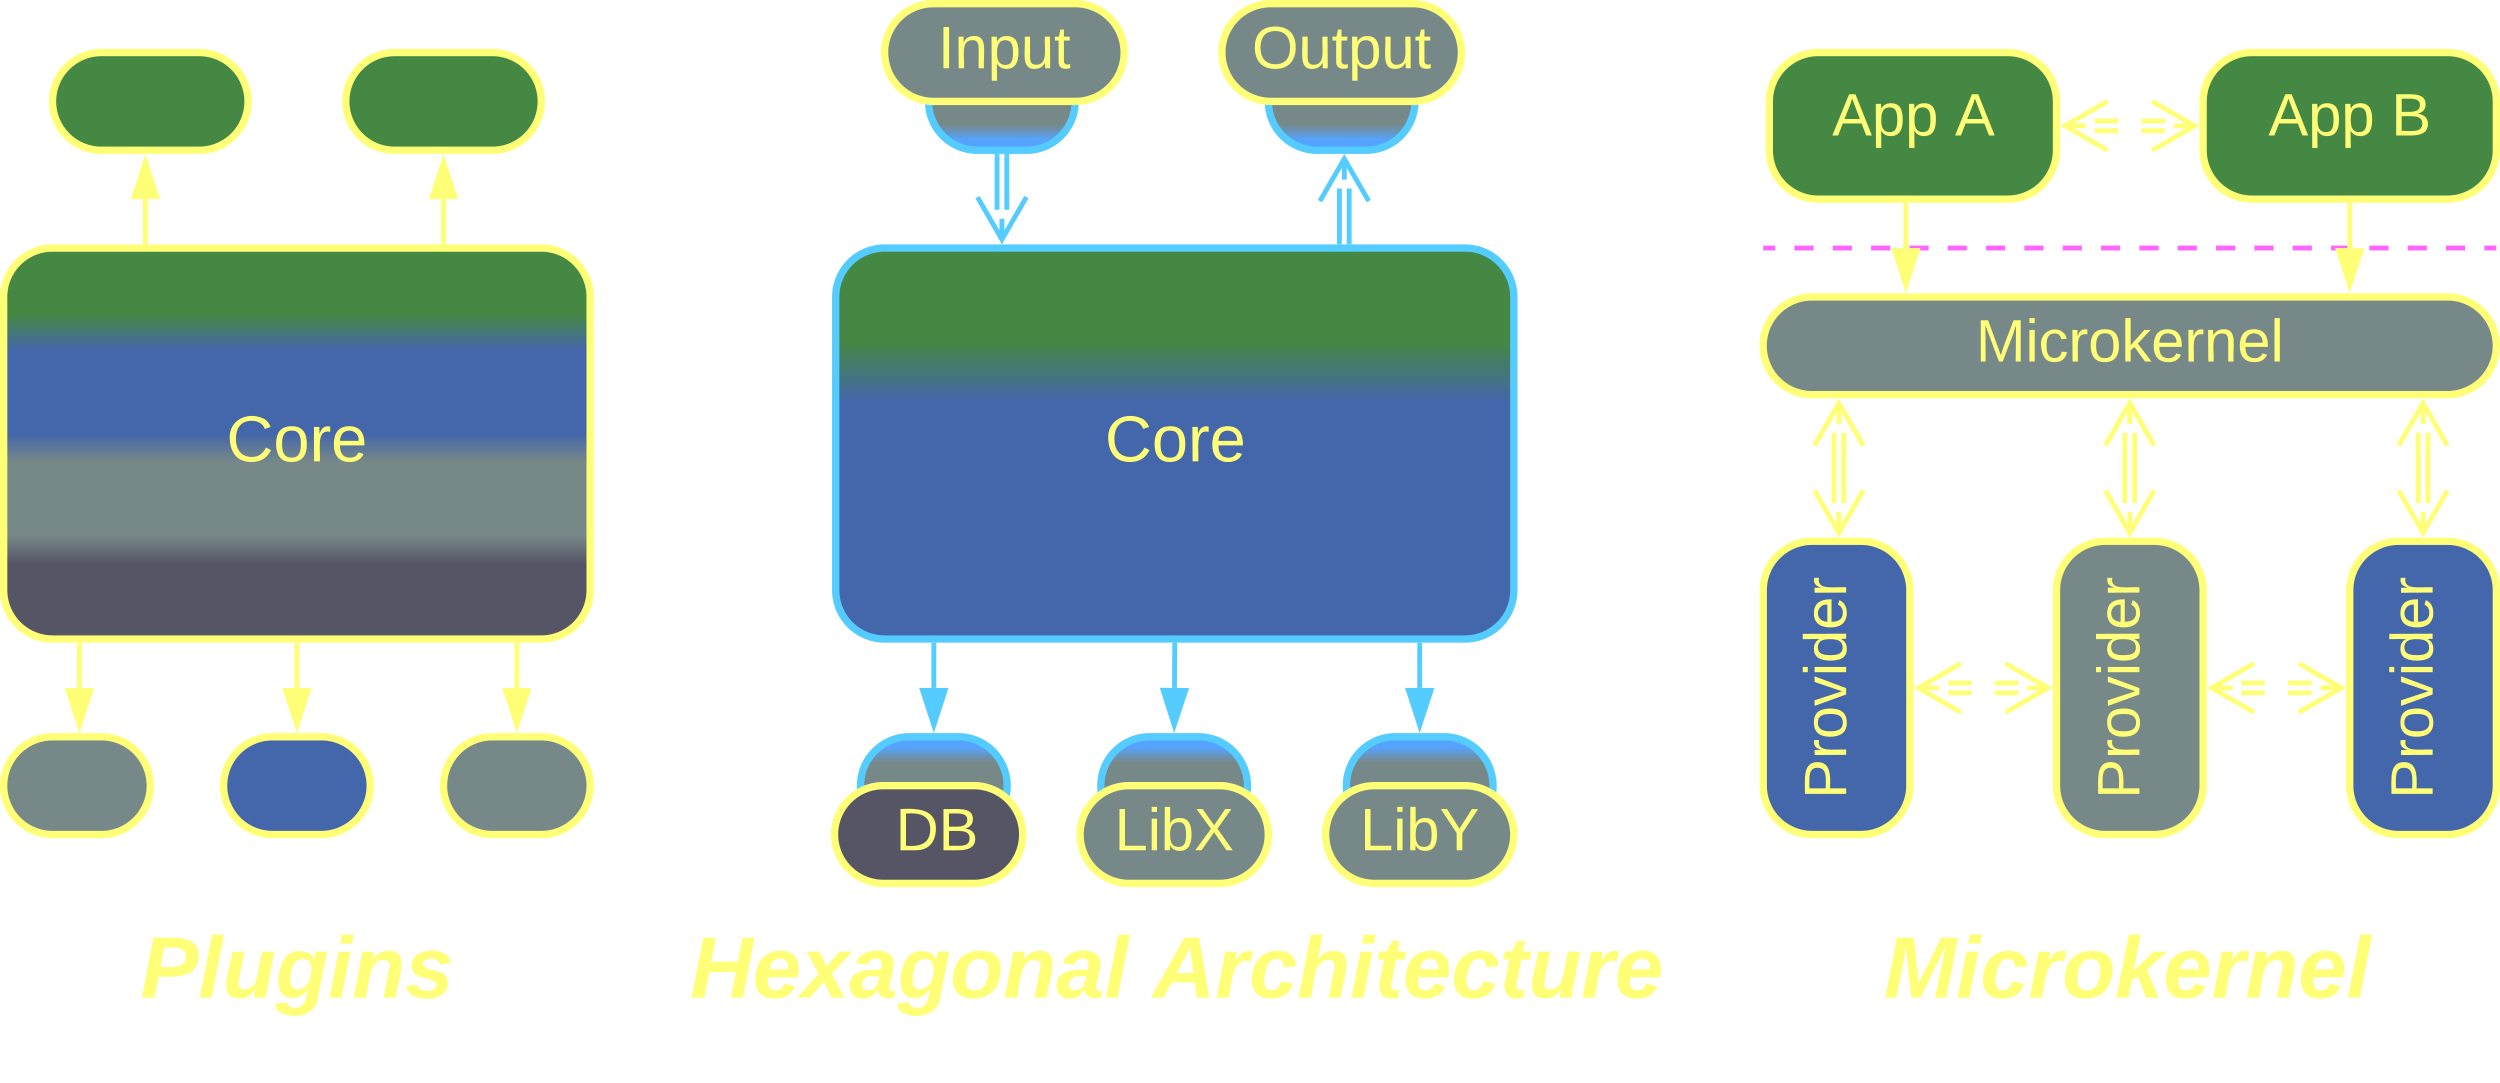 <svg xmlns="http://www.w3.org/2000/svg" xmlns:xlink="http://www.w3.org/1999/xlink" xmlns:lucid="lucid" width="1023.03" height="443"><g transform="translate(-498.5 -338.5)" lucid:page-tab-id="0_0"><path d="M500 460a20 20 0 0 1 20-20h200a20 20 0 0 1 20 20v120a20 20 0 0 1-20 20H520a20 20 0 0 1-20-20z" stroke="#ff7" stroke-width="3" fill="url(#a)"/><use xlink:href="#b" transform="matrix(1,0,0,1,505,445) translate(86.185 82.271)"/><path d="M520 380a20 20 0 0 1 20-20h40a20 20 0 0 1 20 20 20 20 0 0 1-20 20h-40a20 20 0 0 1-20-20zM640 380a20 20 0 0 1 20-20h40a20 20 0 0 1 20 20 20 20 0 0 1-20 20h-40a20 20 0 0 1-20-20z" stroke="#ff7" stroke-width="3" fill="#484"/><path d="M558 437.5V420" stroke="#ff7" stroke-width="2" fill="none"/><path d="M558.98 437.47v1.03H557v-1.03z" stroke="#ff7" stroke-width=".05" fill="#ff7"/><path d="M558 404.74l4.63 14.26h-9.26z" stroke="#ff7" stroke-width="2" fill="#ff7"/><path d="M680 437.5V420" stroke="#ff7" stroke-width="2" fill="none"/><path d="M680.98 438.5H679v-1.03H681z" stroke="#ff7" stroke-width=".05" fill="#ff7"/><path d="M680 404.74l4.63 14.26h-9.26z" stroke="#ff7" stroke-width="2" fill="#ff7"/><path d="M500 660a20 20 0 0 1 20-20h20a20 20 0 0 1 20 20 20 20 0 0 1-20 20h-20a20 20 0 0 1-20-20z" stroke="#ff7" stroke-width="3" fill="#788"/><path d="M590 660a20 20 0 0 1 20-20h20a20 20 0 0 1 20 20 20 20 0 0 1-20 20h-20a20 20 0 0 1-20-20z" stroke="#ff7" stroke-width="3" fill="#46a"/><path d="M680 660a20 20 0 0 1 20-20h20a20 20 0 0 1 20 20 20 20 0 0 1-20 20h-20a20 20 0 0 1-20-20z" stroke="#ff7" stroke-width="3" fill="#788"/><path d="M620 602.5V620" stroke="#ff7" stroke-width="2" fill="none"/><path d="M620.98 602.53H619v-1.03H621z" stroke="#ff7" stroke-width=".05" fill="#ff7"/><path d="M620 635.26L615.37 621h9.26z" stroke="#ff7" stroke-width="2" fill="#ff7"/><path d="M710 602.5V620" stroke="#ff7" stroke-width="2" fill="none"/><path d="M710.98 602.53H709v-1.03H711z" stroke="#ff7" stroke-width=".05" fill="#ff7"/><path d="M710 635.26L705.37 621h9.26z" stroke="#ff7" stroke-width="2" fill="#ff7"/><path d="M531 602.5V620" stroke="#ff7" stroke-width="2" fill="none"/><path d="M531.98 602.53H530v-1.03H532z" stroke="#ff7" stroke-width=".05" fill="#ff7"/><path d="M531 635.26L526.37 621h9.26z" stroke="#ff7" stroke-width="2" fill="#ff7"/><path d="M840.48 460a20 20 0 0 1 20-20h237.5a20 20 0 0 1 20 20v120a20 20 0 0 1-20 20h-237.5a20 20 0 0 1-20-20z" stroke="#5cf" stroke-width="3" fill="url(#c)"/><use xlink:href="#b" transform="matrix(1,0,0,1,845.478,445) translate(105.185 82.271)"/><path d="M910.5 402.5v21.84M906.5 402.5v21.84" stroke="#5cf" stroke-width="2" fill="none"/><path d="M911.48 402.53h-1.95v-1.03h1.95zM907.48 402.53h-1.95v-1.03h1.95z" stroke="#5cf" stroke-width=".05" fill="#5cf"/><path d="M918.5 419.18l-10 17.32-10-17.32m10 17.32V428M1046.6 437.5v-21.84M1050.6 437.5v-21.84" stroke="#5cf" stroke-width="2" fill="none"/><path d="M1047.57 438.5h-1.95v-1.03h1.95zM1051.57 438.5h-1.95v-1.03h1.95z" stroke="#5cf" stroke-width=".05" fill="#5cf"/><path d="M1038.6 420.82l10-17.32 10 17.32m-10-17.32v8.5M979.22 602.5l-.12 17.5" stroke="#5cf" stroke-width="2" fill="none"/><path d="M980.2 602.53h-1.96v-1.03h1.96z" stroke="#5cf" stroke-width=".05" fill="#5cf"/><path d="M979 635.26l-4.54-14.3 9.27.07z" stroke="#5cf" stroke-width="2" fill="#5cf"/><path d="M1079.46 602.5V620" stroke="#5cf" stroke-width="2" fill="none"/><path d="M1080.44 602.53h-1.95v-1.03h1.94z" stroke="#5cf" stroke-width=".05" fill="#5cf"/><path d="M1079.46 635.26l-4.63-14.26h9.27z" stroke="#5cf" stroke-width="2" fill="#5cf"/><path d="M880.64 602.5V620" stroke="#5cf" stroke-width="2" fill="none"/><path d="M881.6 602.53h-1.94v-1.03h1.95z" stroke="#5cf" stroke-width=".05" fill="#5cf"/><path d="M880.64 635.26L876 621h9.27z" stroke="#5cf" stroke-width="2" fill="#5cf"/><path d="M850.64 660a20 20 0 0 1 20-20h20a20 20 0 0 1 20 20 20 20 0 0 1-20 20h-20a20 20 0 0 1-20-20z" stroke="#5cf" stroke-width="3" fill="url(#d)" transform="matrix(-1,1.2246467991473532e-16,-1.2246467991473532e-16,-1,1761.277,1320)"/><path d="M949 660a20 20 0 0 1 20-20h20a20 20 0 0 1 20 20 20 20 0 0 1-20 20h-20a20 20 0 0 1-20-20z" stroke="#5cf" stroke-width="3" fill="url(#e)" transform="matrix(-1,1.2246467991473532e-16,-1.2246467991473532e-16,-1,1957.969,1320)"/><path d="M1049.46 660a20 20 0 0 1 20-20h20a20 20 0 0 1 20 20 20 20 0 0 1-20 20h-20a20 20 0 0 1-20-20z" stroke="#5cf" stroke-width="3" fill="url(#f)" transform="matrix(-1,1.2246467991473532e-16,-1.2246467991473532e-16,-1,2158.925,1320)"/><path d="M917 680a20 20 0 0 1-20 20h-37a20 20 0 0 1-20-20 20 20 0 0 1 20-20h37a20 20 0 0 1 20 20z" stroke="#ff7" stroke-width="3" fill="#556"/><use xlink:href="#g" transform="matrix(1,-2.4492935982947064e-16,2.4492935982947064e-16,1,845,665) translate(13.169 21.431)"/><use xlink:href="#h" transform="matrix(1,-2.4492935982947064e-16,2.4492935982947064e-16,1,845,665) translate(19.959 21.431)"/><path d="M1017.5 680a20 20 0 0 1-20 20h-37.02a20 20 0 0 1-20-20 20 20 0 0 1 20-20h37a20 20 0 0 1 20 20z" stroke="#ff7" stroke-width="3" fill="#788"/><use xlink:href="#i" transform="matrix(1,-2.4492935982947064e-16,2.4492935982947064e-16,1,945.478,665) translate(9.095 21.431)"/><path d="M1117.97 680a20 20 0 0 1-20 20h-37a20 20 0 0 1-20-20 20 20 0 0 1 20-20h37a20 20 0 0 1 20 20z" stroke="#ff7" stroke-width="3" fill="#788"/><use xlink:href="#j" transform="matrix(1,-2.4492935982947064e-16,2.4492935982947064e-16,1,1045.956,665) translate(9.095 21.431)"/><path d="M878.5 380a20 20 0 0 1 20-20h20a20 20 0 0 1 20 20 20 20 0 0 1-20 20h-20a20 20 0 0 1-20-20z" stroke="#5cf" stroke-width="3" fill="url(#k)"/><path d="M1017.52 380a20 20 0 0 1 20-20h20a20 20 0 0 1 20 20 20 20 0 0 1-20 20h-20a20 20 0 0 1-20-20z" stroke="#5cf" stroke-width="3" fill="url(#l)"/><path d="M860.48 360a20 20 0 0 1 20-20h58.03a20 20 0 0 1 20 20 20 20 0 0 1-20 20H880.5a20 20 0 0 1-20-20z" stroke="#ff7" stroke-width="3" fill="#788"/><use xlink:href="#m" transform="matrix(1,0,0,1,865.478,345) translate(16.845 21.431)"/><path d="M998.5 360a20 20 0 0 1 20-20h58.04a20 20 0 0 1 20 20 20 20 0 0 1-20 20h-58.03a20 20 0 0 1-20-20z" stroke="#ff7" stroke-width="3" fill="#788"/><use xlink:href="#n" transform="matrix(1,0,0,1,1003.507,345) translate(7.338 21.431)"/><path d="M1221.04 440h3.92m7.84 0h7.84m7.84 0h7.84m7.85 0h7.84m7.85 0h7.84m7.84 0h7.84m7.84 0h7.84m7.84 0h7.84m7.85 0h7.83m7.84 0h7.84m7.86 0h7.84m7.84 0h7.84m7.84 0h7.85m7.84 0h7.85m7.84 0h7.84m7.84 0h7.84m7.84 0h7.84m7.84 0h7.85m7.83 0h7.84m7.84 0h3.94M1221.06 440h-1.02M1519 440h1.04" stroke="#f6f" stroke-width="2" fill="none"/><path d="M1220 480a20 20 0 0 1 20-20h260.04a20 20 0 0 1 20 20 20 20 0 0 1-20 20H1240a20 20 0 0 1-20-20z" stroke="#ff7" stroke-width="3" fill="#788"/><use xlink:href="#o" transform="matrix(1,0,0,1,1225,465) translate(82.027 21.431)"/><path d="M1222.52 380a20 20 0 0 1 20-20h77.52a20 20 0 0 1 20 20v20a20 20 0 0 1-20 20h-77.52a20 20 0 0 1-20-20z" stroke="#ff7" stroke-width="3" fill="#484"/><use xlink:href="#p" transform="matrix(1,0,0,1,1227.517,365) translate(20.728 28.931)"/><use xlink:href="#q" transform="matrix(1,0,0,1,1227.517,365) translate(70.975 28.931)"/><path d="M1400.04 380a20 20 0 0 1 20-20h80a20 20 0 0 1 20 20v20a20 20 0 0 1-20 20h-80a20 20 0 0 1-20-20z" stroke="#ff7" stroke-width="3" fill="#484"/><use xlink:href="#p" transform="matrix(1,0,0,1,1405.035,365) translate(21.728 28.931)"/><use xlink:href="#r" transform="matrix(1,0,0,1,1405.035,365) translate(71.975 28.931)"/><path d="M1278.4 440v-17.5" stroke="#ff7" stroke-width="2" fill="none"/><path d="M1278.4 455.26l-4.63-14.26h9.27z" stroke="#ff7" stroke-width="2" fill="#ff7"/><path d="M1279.38 422.53h-1.95v-1.03h1.95z" stroke="#ff7" stroke-width=".05" fill="#ff7"/><path d="M1460.04 440v-17.5" stroke="#ff7" stroke-width="2" fill="none"/><path d="M1460.04 455.26L1455.4 441h9.27z" stroke="#ff7" stroke-width="2" fill="#ff7"/><path d="M1461 422.53h-1.94v-1.03h1.95z" stroke="#ff7" stroke-width=".05" fill="#ff7"/><path d="M1220.04 580a20 20 0 0 1 20-20h20a20 20 0 0 1 20 20v80a20 20 0 0 1-20 20h-20a20 20 0 0 1-20-20z" stroke="#ff7" stroke-width="3" fill="#46a"/><use xlink:href="#s" transform="matrix(-1.8369701987210297e-16,-1,1,-1.8369701987210297e-16,1225.035,675) translate(9.608 28.931)"/><path d="M1340.04 580a20 20 0 0 1 20-20h20a20 20 0 0 1 20 20v80a20 20 0 0 1-20 20h-20a20 20 0 0 1-20-20z" stroke="#ff7" stroke-width="3" fill="#788"/><use xlink:href="#s" transform="matrix(-1.8369701987210297e-16,-1,1,-1.8369701987210297e-16,1345.035,675) translate(9.608 28.931)"/><path d="M1460.04 580a20 20 0 0 1 20-20h20a20 20 0 0 1 20 20v80a20 20 0 0 1-20 20h-20a20 20 0 0 1-20-20z" stroke="#ff7" stroke-width="3" fill="#46a"/><use xlink:href="#s" transform="matrix(-1.8369701987210297e-16,-1,1,-1.8369701987210297e-16,1465.035,675) translate(9.608 28.931)"/><path d="M1372.02 515.66v28.68M1368.02 515.66v28.68M1360.02 520.82l10-17.32 10 17.32m-10-17.32v8.5M1380.03 539.18l-10 17.32-10-17.32m10 17.32V548M1492.04 515.66v28.68M1488.04 515.66v28.68M1480.04 520.82l10-17.32 10 17.32m-10-17.32v8.5M1500.04 539.18l-10 17.32-10-17.32m10 17.32V548M1253 515.66v28.68M1249 515.66v28.68M1241 520.82l10-17.32 10 17.32m-10-17.32v8.5M1261 539.18l-10 17.32-10-17.32m10 17.32V548M1295.7 618h9.56m9.56 0h9.56M1295.7 622h9.56m9.56 0h9.56M1300.86 630l-17.32-10 17.32-10m-17.32 10h8.5M1319.2 610l17.34 10-17.33 10m17.34-10h-8.5M1415.7 618h9.56m9.56 0h9.56M1415.7 622h9.56m9.56 0h9.56M1420.86 630l-17.32-10 17.32-10m-17.32 10h8.5M1439.2 610l17.34 10-17.33 10m17.34-10h-8.5M1355.7 388h9.56m9.56 0h9.56M1355.7 392h9.56m9.56 0h9.56M1360.86 400l-17.32-10 17.32-10m-17.32 10h8.5M1379.2 380l17.34 10-17.33 10m17.34-10h-8.5" stroke="#ff7" stroke-width="2" fill="none"/><path d="M500 706a6 6 0 0 1 6-6h228a6 6 0 0 1 6 6v68a6 6 0 0 1-6 6H506a6 6 0 0 1-6-6z" stroke="#ff7" stroke-opacity="0" stroke-width="3" fill="#788" fill-opacity="0"/><use xlink:href="#t" transform="matrix(1,0,0,1,505,705) translate(50.951 41.757)"/><path d="M760 706a6 6 0 0 1 6-6h428a6 6 0 0 1 6 6v68a6 6 0 0 1-6 6H766a6 6 0 0 1-6-6z" stroke="#ff7" stroke-opacity="0" stroke-width="3" fill="#788" fill-opacity="0"/><use xlink:href="#u" transform="matrix(1,0,0,1,765,705) translate(15.938 41.757)"/><use xlink:href="#v" transform="matrix(1,0,0,1,765,705) translate(205.173 41.757)"/><path d="M1217.5 706a6 6 0 0 1 6-6h290.54a6 6 0 0 1 6 6v68a6 6 0 0 1-6 6H1223.5a6 6 0 0 1-6-6z" stroke="#ff7" stroke-opacity="0" stroke-width="3" fill="#788" fill-opacity="0"/><g><use xlink:href="#w" transform="matrix(1,0,0,1,1222.491,705) translate(46.895 41.757)"/></g><defs><linearGradient gradientUnits="userSpaceOnUse" id="a" x1="500" y1="600" x2="500" y2="440"><stop offset="19.2%" stop-color="#556"/><stop offset="26.45%" stop-color="#788"/><stop offset="45.29%" stop-color="#788"/><stop offset="52.54%" stop-color="#46a"/><stop offset="73.91%" stop-color="#46a"/><stop offset="82.97%" stop-color="#484"/></linearGradient><path d="M212-179c-10-28-35-45-73-45-59 0-87 40-87 99 0 60 29 101 89 101 43 0 62-24 78-52l27 14C228-24 195 4 139 4 59 4 22-46 18-125c-6-104 99-153 187-111 19 9 31 26 39 46" id="x" fill="#ff7"/><path d="M100-194c62-1 85 37 85 99 1 63-27 99-86 99S16-35 15-95c0-66 28-99 85-99zM99-20c44 1 53-31 53-75 0-43-8-75-51-75s-53 32-53 75 10 74 51 75" id="y" fill="#ff7"/><path d="M114-163C36-179 61-72 57 0H25l-1-190h30c1 12-1 29 2 39 6-27 23-49 58-41v29" id="z" fill="#ff7"/><path d="M100-194c63 0 86 42 84 106H49c0 40 14 67 53 68 26 1 43-12 49-29l28 8c-11 28-37 45-77 45C44 4 14-33 15-96c1-61 26-98 85-98zm52 81c6-60-76-77-97-28-3 7-6 17-6 28h103" id="A" fill="#ff7"/><g id="b"><use transform="matrix(0.074,0,0,0.074,0,0)" xlink:href="#x"/><use transform="matrix(0.074,0,0,0.074,19.185,0)" xlink:href="#y"/><use transform="matrix(0.074,0,0,0.074,34,0)" xlink:href="#z"/><use transform="matrix(0.074,0,0,0.074,42.815,0)" xlink:href="#A"/></g><linearGradient gradientUnits="userSpaceOnUse" id="c" x1="840.48" y1="440" x2="840.48" y2="600"><stop offset="23.91%" stop-color="#484"/><stop offset="39.49%" stop-color="#46a"/></linearGradient><linearGradient gradientUnits="userSpaceOnUse" id="d" x1="850.64" y1="640" x2="850.64" y2="680"><stop offset="73.57%" stop-color="#788"/><stop offset="89.29%" stop-color="#55a3fe"/></linearGradient><linearGradient gradientUnits="userSpaceOnUse" id="e" x1="948.98" y1="640" x2="948.98" y2="680"><stop offset="73.57%" stop-color="#788"/><stop offset="89.29%" stop-color="#55a3fe"/></linearGradient><linearGradient gradientUnits="userSpaceOnUse" id="f" x1="1049.46" y1="640" x2="1049.46" y2="680"><stop offset="73.57%" stop-color="#788"/><stop offset="89.29%" stop-color="#55a3fe"/></linearGradient><path d="M30-248c118-7 216 8 213 122C240-48 200 0 122 0H30v-248zM63-27c89 8 146-16 146-99s-60-101-146-95v194" id="B" fill="#ff7"/><path d="M160-131c35 5 61 23 61 61C221 17 115-2 30 0v-248c76 3 177-17 177 60 0 33-19 50-47 57zm-97-11c50-1 110 9 110-42 0-47-63-36-110-37v79zm0 115c55-2 124 14 124-45 0-56-70-42-124-44v89" id="C" fill="#ff7"/><g id="h"><use transform="matrix(0.068,0,0,0.068,0,0)" xlink:href="#B"/><use transform="matrix(0.068,0,0,0.068,17.586,0)" xlink:href="#C"/></g><path d="M30 0v-248h33v221h125V0H30" id="D" fill="#ff7"/><path d="M24-231v-30h32v30H24zM24 0v-190h32V0H24" id="E" fill="#ff7"/><path d="M115-194c53 0 69 39 70 98 0 66-23 100-70 100C84 3 66-7 56-30L54 0H23l1-261h32v101c10-23 28-34 59-34zm-8 174c40 0 45-34 45-75 0-40-5-75-45-74-42 0-51 32-51 76 0 43 10 73 51 73" id="F" fill="#ff7"/><path d="M195 0l-74-108L45 0H8l94-129-87-119h37l69 98 67-98h37l-84 118L233 0h-38" id="G" fill="#ff7"/><g id="i"><use transform="matrix(0.068,0,0,0.068,0,0)" xlink:href="#D"/><use transform="matrix(0.068,0,0,0.068,13.58,0)" xlink:href="#E"/><use transform="matrix(0.068,0,0,0.068,18.944,0)" xlink:href="#F"/><use transform="matrix(0.068,0,0,0.068,32.525,0)" xlink:href="#G"/></g><path d="M137-103V0h-34v-103L8-248h37l75 118 75-118h37" id="H" fill="#ff7"/><g id="j"><use transform="matrix(0.068,0,0,0.068,0,0)" xlink:href="#D"/><use transform="matrix(0.068,0,0,0.068,13.58,0)" xlink:href="#E"/><use transform="matrix(0.068,0,0,0.068,18.944,0)" xlink:href="#F"/><use transform="matrix(0.068,0,0,0.068,32.525,0)" xlink:href="#H"/></g><linearGradient gradientUnits="userSpaceOnUse" id="k" x1="878.51" y1="360" x2="878.51" y2="400"><stop offset="73.57%" stop-color="#788"/><stop offset="89.29%" stop-color="#55a3fe"/></linearGradient><linearGradient gradientUnits="userSpaceOnUse" id="l" x1="1017.52" y1="360" x2="1017.52" y2="400"><stop offset="73.57%" stop-color="#788"/><stop offset="89.29%" stop-color="#55a3fe"/></linearGradient><path d="M33 0v-248h34V0H33" id="I" fill="#ff7"/><path d="M117-194c89-4 53 116 60 194h-32v-121c0-31-8-49-39-48C34-167 62-67 57 0H25l-1-190h30c1 10-1 24 2 32 11-22 29-35 61-36" id="J" fill="#ff7"/><path d="M115-194c55 1 70 41 70 98S169 2 115 4C84 4 66-9 55-30l1 105H24l-1-265h31l2 30c10-21 28-34 59-34zm-8 174c40 0 45-34 45-75s-6-73-45-74c-42 0-51 32-51 76 0 43 10 73 51 73" id="K" fill="#ff7"/><path d="M84 4C-5 8 30-112 23-190h32v120c0 31 7 50 39 49 72-2 45-101 50-169h31l1 190h-30c-1-10 1-25-2-33-11 22-28 36-60 37" id="L" fill="#ff7"/><path d="M59-47c-2 24 18 29 38 22v24C64 9 27 4 27-40v-127H5v-23h24l9-43h21v43h35v23H59v120" id="M" fill="#ff7"/><g id="m"><use transform="matrix(0.068,0,0,0.068,0,0)" xlink:href="#I"/><use transform="matrix(0.068,0,0,0.068,6.79,0)" xlink:href="#J"/><use transform="matrix(0.068,0,0,0.068,20.37,0)" xlink:href="#K"/><use transform="matrix(0.068,0,0,0.068,33.951,0)" xlink:href="#L"/><use transform="matrix(0.068,0,0,0.068,47.531,0)" xlink:href="#M"/></g><path d="M140-251c81 0 123 46 123 126C263-46 219 4 140 4 59 4 17-45 17-125s42-126 123-126zm0 227c63 0 89-41 89-101s-29-99-89-99c-61 0-89 39-89 99S79-25 140-24" id="N" fill="#ff7"/><g id="n"><use transform="matrix(0.068,0,0,0.068,0,0)" xlink:href="#N"/><use transform="matrix(0.068,0,0,0.068,19.012,0)" xlink:href="#L"/><use transform="matrix(0.068,0,0,0.068,32.593,0)" xlink:href="#M"/><use transform="matrix(0.068,0,0,0.068,39.383,0)" xlink:href="#K"/><use transform="matrix(0.068,0,0,0.068,52.963,0)" xlink:href="#L"/><use transform="matrix(0.068,0,0,0.068,66.543,0)" xlink:href="#M"/></g><path d="M240 0l2-218c-23 76-54 145-80 218h-23L58-218 59 0H30v-248h44l77 211c21-75 51-140 76-211h43V0h-30" id="O" fill="#ff7"/><path d="M96-169c-40 0-48 33-48 73s9 75 48 75c24 0 41-14 43-38l32 2c-6 37-31 61-74 61-59 0-76-41-82-99-10-93 101-131 147-64 4 7 5 14 7 22l-32 3c-4-21-16-35-41-35" id="P" fill="#ff7"/><path d="M143 0L79-87 56-68V0H24v-261h32v163l83-92h37l-77 82L181 0h-38" id="Q" fill="#ff7"/><path d="M24 0v-261h32V0H24" id="R" fill="#ff7"/><g id="o"><use transform="matrix(0.068,0,0,0.068,0,0)" xlink:href="#O"/><use transform="matrix(0.068,0,0,0.068,20.302,0)" xlink:href="#E"/><use transform="matrix(0.068,0,0,0.068,25.667,0)" xlink:href="#P"/><use transform="matrix(0.068,0,0,0.068,37.889,0)" xlink:href="#z"/><use transform="matrix(0.068,0,0,0.068,45.969,0)" xlink:href="#y"/><use transform="matrix(0.068,0,0,0.068,59.549,0)" xlink:href="#Q"/><use transform="matrix(0.068,0,0,0.068,71.772,0)" xlink:href="#A"/><use transform="matrix(0.068,0,0,0.068,85.352,0)" xlink:href="#z"/><use transform="matrix(0.068,0,0,0.068,93.432,0)" xlink:href="#J"/><use transform="matrix(0.068,0,0,0.068,107.012,0)" xlink:href="#A"/><use transform="matrix(0.068,0,0,0.068,120.593,0)" xlink:href="#R"/></g><path d="M205 0l-28-72H64L36 0H1l101-248h38L239 0h-34zm-38-99l-47-123c-12 45-31 82-46 123h93" id="S" fill="#ff7"/><g id="p"><use transform="matrix(0.068,0,0,0.068,0,0)" xlink:href="#S"/><use transform="matrix(0.068,0,0,0.068,16.296,0)" xlink:href="#K"/><use transform="matrix(0.068,0,0,0.068,29.877,0)" xlink:href="#K"/></g><use transform="matrix(0.068,0,0,0.068,0,0)" xlink:href="#S" id="q"/><use transform="matrix(0.068,0,0,0.068,0,0)" xlink:href="#C" id="r"/><path d="M30-248c87 1 191-15 191 75 0 78-77 80-158 76V0H30v-248zm33 125c57 0 124 11 124-50 0-59-68-47-124-48v98" id="T" fill="#ff7"/><path d="M108 0H70L1-190h34L89-25l56-165h34" id="U" fill="#ff7"/><path d="M85-194c31 0 48 13 60 33l-1-100h32l1 261h-30c-2-10 0-23-3-31C134-8 116 4 85 4 32 4 16-35 15-94c0-66 23-100 70-100zm9 24c-40 0-46 34-46 75 0 40 6 74 45 74 42 0 51-32 51-76 0-42-9-74-50-73" id="V" fill="#ff7"/><g id="s"><use transform="matrix(0.068,0,0,0.068,0,0)" xlink:href="#T"/><use transform="matrix(0.068,0,0,0.068,16.296,0)" xlink:href="#z"/><use transform="matrix(0.068,0,0,0.068,24.377,0)" xlink:href="#y"/><use transform="matrix(0.068,0,0,0.068,37.957,0)" xlink:href="#U"/><use transform="matrix(0.068,0,0,0.068,50.179,0)" xlink:href="#E"/><use transform="matrix(0.068,0,0,0.068,55.543,0)" xlink:href="#V"/><use transform="matrix(0.068,0,0,0.068,69.123,0)" xlink:href="#A"/><use transform="matrix(0.068,0,0,0.068,82.704,0)" xlink:href="#z"/></g><path d="M241-173c-1 82-78 91-166 86L58 0H6l48-248c87 0 188-12 187 75zm-53 2c0-43-48-36-90-36l-15 80c50 0 105 7 105-44" id="W" fill="#ff7"/><path d="M6 0l51-261h49L55 0H6" id="X" fill="#ff7"/><path d="M69 3c-96 0-34-126-28-193h49L65-57c6 42 62 18 71-6 14-38 17-86 28-127h50L178 0h-47c0-11 4-26 3-33-14 20-30 37-65 36" id="Y" fill="#ff7"/><path d="M45-171c29-32 103-29 114 14 2-11 5-23 8-33h47L176-2c-3 70-92 96-155 64C9 56 1 42-1 25l50-5c2 28 48 27 63 11 13-13 20-45 21-66-13 20-30 35-62 36-87 3-60-134-26-172zM94-35c41-3 55-43 55-86 0-24-12-39-35-39-43 0-51 48-51 90 0 22 9 37 31 35" id="Z" fill="#ff7"/><path d="M50-224l7-37h49l-7 37H50zM6 0l37-190h49L55 0H6" id="aa" fill="#ff7"/><path d="M151-194c95 0 34 128 28 194h-49l25-134c0-29-45-25-59-9C67-111 69-48 56 0H6l36-190h47l-4 32c15-20 33-36 66-36" id="ab" fill="#ff7"/><path d="M144-137c-1-29-70-35-71-2 16 41 103 10 103 80C176 9 79 16 32-9 18-17 9-31 4-48l44-6c3 32 80 36 82 1-15-42-103-11-103-82 0-77 157-79 161-8" id="ac" fill="#ff7"/><g id="t"><use transform="matrix(0.099,0,0,0.099,0,0)" xlink:href="#W"/><use transform="matrix(0.099,0,0,0.099,23.704,0)" xlink:href="#X"/><use transform="matrix(0.099,0,0,0.099,33.58,0)" xlink:href="#Y"/><use transform="matrix(0.099,0,0,0.099,55.21,0)" xlink:href="#Z"/><use transform="matrix(0.099,0,0,0.099,76.84,0)" xlink:href="#aa"/><use transform="matrix(0.099,0,0,0.099,86.716,0)" xlink:href="#ab"/><use transform="matrix(0.099,0,0,0.099,108.346,0)" xlink:href="#ac"/></g><path d="M168 0l21-106H79L58 0H6l48-248h52l-19 99h110l19-99h50L218 0h-50" id="ad" fill="#ff7"/><path d="M114-194c63-2 87 48 72 110H63c-3 28 1 55 31 54 21-1 32-13 37-29l44 13C160-14 137 4 91 4 41 4 11-22 11-73c0-71 33-119 103-121zm30 77c14-47-50-61-67-22-3 6-6 13-8 22h75" id="ae" fill="#ff7"/><path d="M127 0L95-67 37 0h-53l89-99-49-91h52l30 61 52-61h54l-85 92 52 98h-52" id="af" fill="#ff7"/><path d="M166-52c-4 17 5 29 24 23l-3 27c-30 11-74 1-67-34C105-15 91 4 56 4 23 4 3-15 2-49c0-64 63-67 128-67 10-22 3-53-29-45-13 3-22 10-25 24l-46-5c5-64 156-77 153 0-1 33-11 60-17 90zM97-88c-44-9-64 57-19 57 31 0 42-28 47-57H97" id="ag" fill="#ff7"/><path d="M124-194c51 0 84 22 84 74C207-44 167 4 94 4 43 4 11-23 11-74c0-74 41-120 113-120zM99-30c46 0 58-42 58-86 0-27-11-44-37-44-44 0-55 40-57 84-1 27 10 45 36 46" id="ah" fill="#ff7"/><g id="u"><use transform="matrix(0.099,0,0,0.099,0,0)" xlink:href="#ad"/><use transform="matrix(0.099,0,0,0.099,25.58,0)" xlink:href="#ae"/><use transform="matrix(0.099,0,0,0.099,45.333,0)" xlink:href="#af"/><use transform="matrix(0.099,0,0,0.099,65.086,0)" xlink:href="#ag"/><use transform="matrix(0.099,0,0,0.099,84.84,0)" xlink:href="#Z"/><use transform="matrix(0.099,0,0,0.099,106.469,0)" xlink:href="#ah"/><use transform="matrix(0.099,0,0,0.099,128.099,0)" xlink:href="#ab"/><use transform="matrix(0.099,0,0,0.099,149.728,0)" xlink:href="#ag"/><use transform="matrix(0.099,0,0,0.099,169.481,0)" xlink:href="#X"/></g><path d="M183 0l-10-63H79L44 0H-7l138-248h61L234 0h-51zm-14-102l-15-108c-16 38-36 73-55 108h70" id="ai" fill="#ff7"/><path d="M84-151c13-25 34-51 72-40l-8 41C67-170 71-64 56 0H6l36-190h47" id="aj" fill="#ff7"/><path d="M67-101c-8 29-7 73 27 71 23-2 32-16 39-37l48 9C170-19 141 4 91 4 36 4 7-28 12-86c6-75 61-124 140-103 26 7 40 29 43 59l-50 4c-1-20-9-34-29-34-35 0-41 29-49 59" id="ak" fill="#ff7"/><path d="M150-105c8-23 8-54-22-51-68 7-54 98-72 156H6l50-261h50L85-158c15-20 33-36 66-36 95 0 34 128 28 194h-49" id="al" fill="#ff7"/><path d="M72-63c-8 23 5 39 32 30L98-1C54 14 12-6 23-64l18-93H15l7-33h28l24-45h31l-8 45h35l-6 33H90" id="am" fill="#ff7"/><g id="v"><use transform="matrix(0.099,0,0,0.099,0,0)" xlink:href="#ai"/><use transform="matrix(0.099,0,0,0.099,25.58,0)" xlink:href="#aj"/><use transform="matrix(0.099,0,0,0.099,39.407,0)" xlink:href="#ak"/><use transform="matrix(0.099,0,0,0.099,59.16,0)" xlink:href="#al"/><use transform="matrix(0.099,0,0,0.099,80.79,0)" xlink:href="#aa"/><use transform="matrix(0.099,0,0,0.099,90.667,0)" xlink:href="#am"/><use transform="matrix(0.099,0,0,0.099,102.42,0)" xlink:href="#ae"/><use transform="matrix(0.099,0,0,0.099,122.173,0)" xlink:href="#ak"/><use transform="matrix(0.099,0,0,0.099,141.926,0)" xlink:href="#am"/><use transform="matrix(0.099,0,0,0.099,153.679,0)" xlink:href="#Y"/><use transform="matrix(0.099,0,0,0.099,175.309,0)" xlink:href="#aj"/><use transform="matrix(0.099,0,0,0.099,189.136,0)" xlink:href="#ae"/></g><path d="M212 0l43-212L151 0h-37L90-212C82-137 65-70 52 0H6l48-248h70l20 187 93-187h69L258 0h-46" id="an" fill="#ff7"/><path d="M128 0L95-87 70-74 55 0H6l51-261h49L77-111l82-79h56l-83 74L180 0h-52" id="ao" fill="#ff7"/><g id="w"><use transform="matrix(0.099,0,0,0.099,0,0)" xlink:href="#an"/><use transform="matrix(0.099,0,0,0.099,29.531,0)" xlink:href="#aa"/><use transform="matrix(0.099,0,0,0.099,39.407,0)" xlink:href="#ak"/><use transform="matrix(0.099,0,0,0.099,59.16,0)" xlink:href="#aj"/><use transform="matrix(0.099,0,0,0.099,72.988,0)" xlink:href="#ah"/><use transform="matrix(0.099,0,0,0.099,94.617,0)" xlink:href="#ao"/><use transform="matrix(0.099,0,0,0.099,114.37,0)" xlink:href="#ae"/><use transform="matrix(0.099,0,0,0.099,134.123,0)" xlink:href="#aj"/><use transform="matrix(0.099,0,0,0.099,147.951,0)" xlink:href="#ab"/><use transform="matrix(0.099,0,0,0.099,169.58,0)" xlink:href="#ae"/><use transform="matrix(0.099,0,0,0.099,189.333,0)" xlink:href="#X"/></g></defs></g></svg>